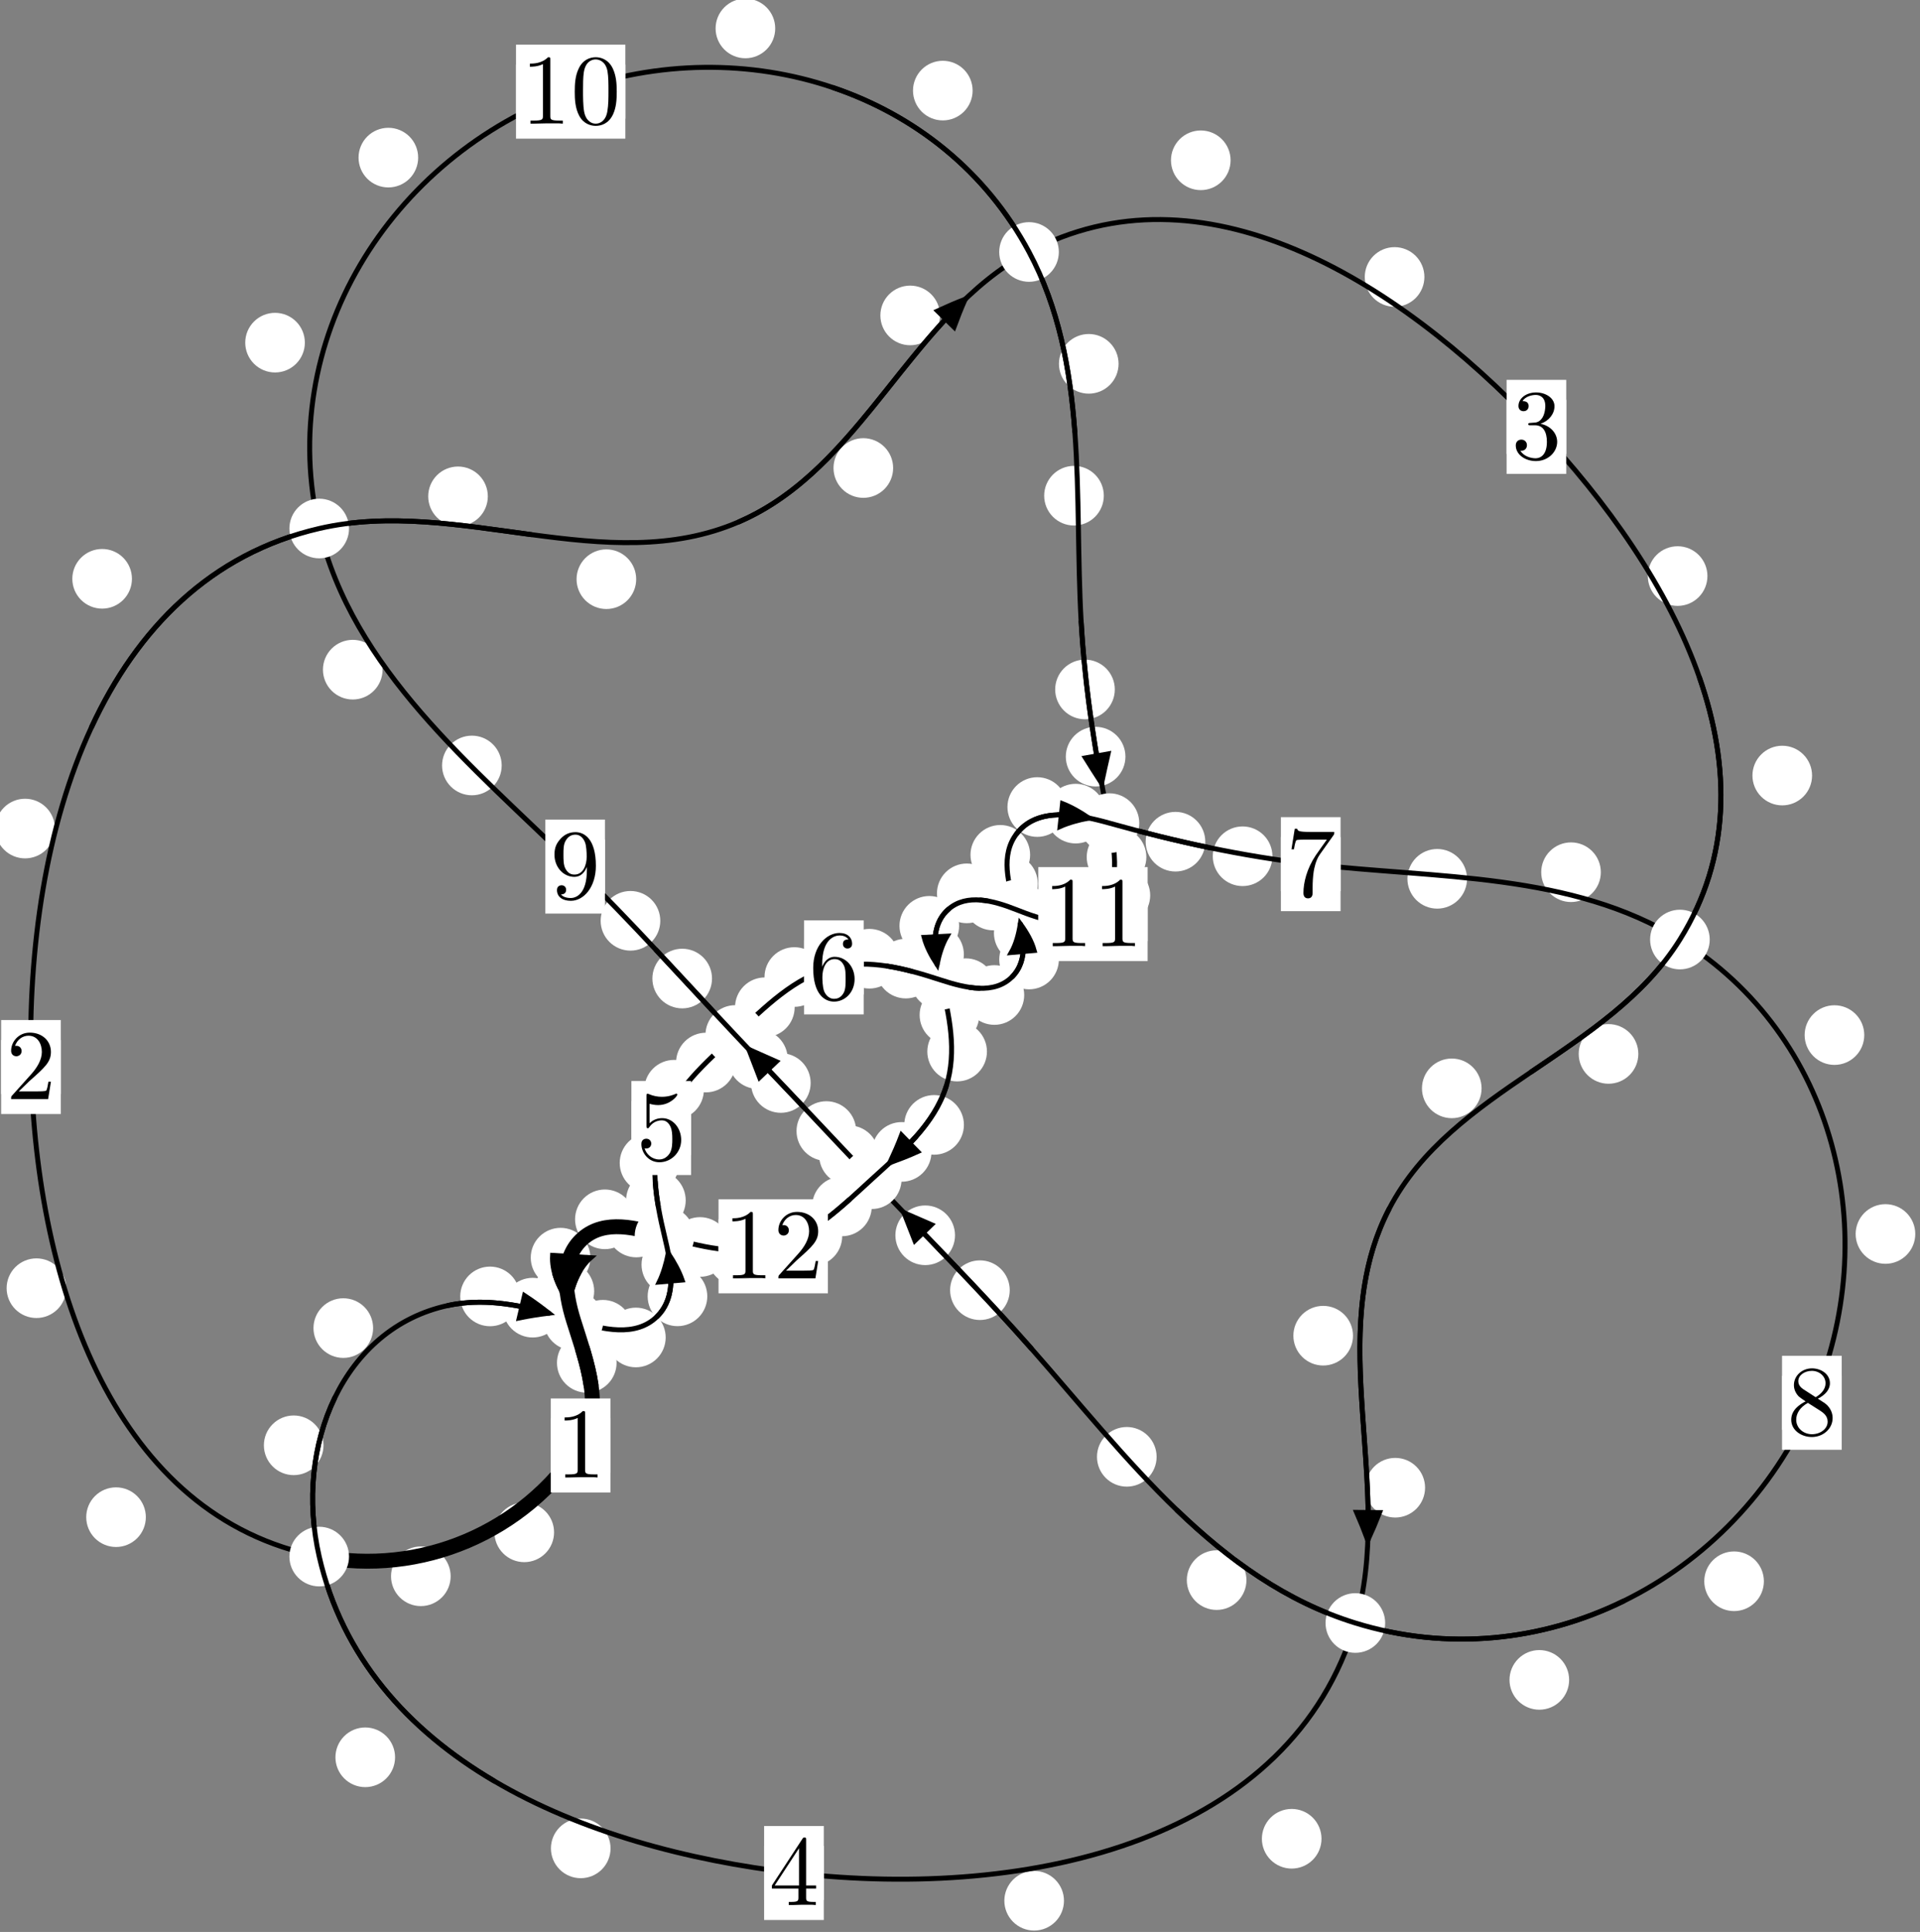 <?xml version="1.0"?>
<!-- Created by MetaPost 1.999 on 2021.07.05:2354 -->
<svg version="1.1" xmlns="http://www.w3.org/2000/svg" xmlns:xlink="http://www.w3.org/1999/xlink" width="192.471" height="193.622" viewBox="0 0 192.471 193.622">
<rect x="0" y="0" width="192.471" height="193.622" fill="#808080" stroke="none"/>
<!-- Original BoundingBox: -32.473434 -37.482712 159.997238 156.139008 -->
  <defs>
    <g transform="scale(0.01,0.01)" id="GLYPHcmr10_48">
      <path style="fill-rule: evenodd;" d="M460 -320C460 -400,455 -480,420 -554C374 -650,292 -666,250 -666C190 -666,117 -640,76 -547C44 -478,39 -400,39 -320C39 -245,43 -155,84 -79C127 2,200 22,249 22C303 22,379 1,423 -94C455 -163,460 -241,460 -320M249 -0C210 -0,151 -25,133 -121C122 -181,122 -273,122 -332C122 -396,122 -462,130 -516C149 -635,224 -644,249 -644C282 -644,348 -626,367 -527C377 -471,377 -395,377 -332C377 -257,377 -189,366 -125C351 -30,294 -0,249 -0"></path>
    </g>
    <g transform="scale(0.01,0.01)" id="GLYPHcmr10_49">
      <path style="fill-rule: evenodd;" d="M294 -640C294 -664,294 -666,271 -666C209 -602,121 -602,89 -602L89 -571C109 -571,168 -571,220 -597L220 -79C220 -43,217 -31,127 -31L95 -31L95 -0L257 -0L130 -3L217 -3L257 -3L297 -3L384 -3L419 -0L419 -31L387 -31C297 -31,294 -42,294 -79"></path>
    </g>
    <g transform="scale(0.01,0.01)" id="GLYPHcmr10_50">
      <path style="fill-rule: evenodd;" d="M127 -77L233 -180C389 -318,449 -372,449 -472C449 -586,359 -666,237 -666C124 -666,50 -574,50 -485C50 -429,100 -429,103 -429C120 -429,155 -441,155 -482C155 -508,137 -534,102 -534C94 -534,92 -534,89 -533C112 -598,166 -635,224 -635C315 -635,358 -554,358 -472C358 -392,308 -313,253 -251L61 -37C50 -26,50 -24,50 -0L421 -0L449 -174L424 -174C419 -144,412 -100,402 -85C395 -77,329 -77,307 -77"></path>
    </g>
    <g transform="scale(0.01,0.01)" id="GLYPHcmr10_51">
      <path style="fill-rule: evenodd;" d="M290 -352C372 -379,430 -449,430 -528C430 -610,342 -666,246 -666C145 -666,69 -606,69 -530C69 -497,91 -478,120 -478C151 -478,171 -500,171 -529C171 -579,124 -579,109 -579C140 -628,206 -641,242 -641C283 -641,338 -619,338 -529C338 -517,336 -459,310 -415C280 -367,246 -364,221 -363C213 -362,189 -360,182 -360C174 -359,167 -358,167 -348C167 -337,174 -337,191 -337L235 -337C317 -337,354 -269,354 -171C354 -35,285 -6,241 -6C198 -6,123 -23,88 -82C123 -77,154 -99,154 -137C154 -173,127 -193,98 -193C74 -193,42 -179,42 -135C42 -44,135 22,244 22C366 22,457 -69,457 -171C457 -253,394 -331,290 -352"></path>
    </g>
    <g transform="scale(0.01,0.01)" id="GLYPHcmr10_52">
      <path style="fill-rule: evenodd;" d="M294 -165L294 -78C294 -42,292 -31,218 -31L197 -31L197 -0L332 -0L238 -3L290 -3L332 -3L374 -3L427 -3L468 -0L468 -31L447 -31C373 -31,371 -42,371 -78L371 -165L471 -165L471 -196L371 -196L371 -651C371 -671,371 -677,355 -677C346 -677,343 -677,335 -665L28 -196L28 -165M300 -196L56 -196L300 -569"></path>
    </g>
    <g transform="scale(0.01,0.01)" id="GLYPHcmr10_53">
      <path style="fill-rule: evenodd;" d="M449 -201C449 -320,367 -420,259 -420C211 -420,168 -404,132 -369L132 -564C152 -558,185 -551,217 -551C340 -551,410 -642,410 -655C410 -661,407 -666,400 -666C399 -666,397 -666,392 -663C372 -654,323 -634,256 -634C216 -634,170 -641,123 -662C115 -665,113 -665,111 -665C101 -665,101 -657,101 -641L101 -345C101 -327,101 -319,115 -319C122 -319,124 -322,128 -328C139 -344,176 -398,257 -398C309 -398,334 -352,342 -334C358 -297,360 -258,360 -208C360 -173,360 -113,336 -71C312 -32,275 -6,229 -6C156 -6,99 -59,82 -118C85 -117,88 -116,99 -116C132 -116,149 -141,149 -165C149 -189,132 -214,99 -214C85 -214,50 -207,50 -161C50 -75,119 22,231 22C347 22,449 -74,449 -201"></path>
    </g>
    <g transform="scale(0.01,0.01)" id="GLYPHcmr10_54">
      <path style="fill-rule: evenodd;" d="M132 -328L132 -352C132 -605,256 -641,307 -641C331 -641,373 -635,395 -601C380 -601,340 -601,340 -556C340 -525,364 -510,386 -510C402 -510,432 -519,432 -558C432 -618,388 -666,305 -666C177 -666,42 -537,42 -316C42 -49,158 22,251 22C362 22,457 -72,457 -204C457 -331,368 -427,257 -427C189 -427,152 -376,132 -328M251 -6C188 -6,158 -66,152 -81C134 -128,134 -208,134 -226C134 -304,166 -404,256 -404C272 -404,318 -404,349 -342C367 -305,367 -254,367 -205C367 -157,367 -107,350 -71C320 -11,274 -6,251 -6"></path>
    </g>
    <g transform="scale(0.01,0.01)" id="GLYPHcmr10_55">
      <path style="fill-rule: evenodd;" d="M476 -609C485 -621,485 -623,485 -644L242 -644C120 -644,118 -657,114 -676L89 -676L56 -470L81 -470C84 -486,93 -549,106 -561C113 -567,191 -567,204 -567L411 -567C400 -551,321 -442,299 -409C209 -274,176 -135,176 -33C176 -23,176 22,222 22C268 22,268 -23,268 -33L268 -84C268 -139,271 -194,279 -248C283 -271,297 -357,341 -419"></path>
    </g>
    <g transform="scale(0.01,0.01)" id="GLYPHcmr10_56">
      <path style="fill-rule: evenodd;" d="M163 -457C117 -487,113 -521,113 -538C113 -599,178 -641,249 -641C322 -641,386 -589,386 -517C386 -460,347 -412,287 -377M309 -362C381 -399,430 -451,430 -517C430 -609,341 -666,250 -666C150 -666,69 -592,69 -499C69 -481,71 -436,113 -389C124 -377,161 -352,186 -335C128 -306,42 -250,42 -151C42 -45,144 22,249 22C362 22,457 -61,457 -168C457 -204,446 -249,408 -291C389 -312,373 -322,309 -362M209 -320L332 -242C360 -223,407 -193,407 -132C407 -58,332 -6,250 -6C164 -6,92 -68,92 -151C92 -209,124 -273,209 -320"></path>
    </g>
    <g transform="scale(0.01,0.01)" id="GLYPHcmr10_57">
      <path style="fill-rule: evenodd;" d="M367 -318L367 -286C367 -52,263 -6,205 -6C188 -6,134 -8,107 -42C151 -42,159 -71,159 -88C159 -119,135 -134,113 -134C97 -134,67 -125,67 -86C67 -19,121 22,206 22C335 22,457 -114,457 -329C457 -598,342 -666,253 -666C198 -666,149 -648,106 -603C65 -558,42 -516,42 -441C42 -316,130 -218,242 -218C303 -218,344 -260,367 -318M243 -241C227 -241,181 -241,150 -304C132 -341,132 -391,132 -440C132 -494,132 -541,153 -578C180 -628,218 -641,253 -641C299 -641,332 -607,349 -562C361 -530,365 -467,365 -421C365 -338,331 -241,243 -241"></path>
    </g>
  </defs>
  <path d="M55.543 153.57C55.543 152.777,55.228 152.017,54.667 151.457C54.107 150.896,53.347 150.581,52.554 150.581C51.761 150.581,51.001 150.896,50.441 151.457C49.88 152.017,49.565 152.777,49.565 153.57C49.565 154.363,49.88 155.123,50.441 155.683C51.001 156.244,51.761 156.559,52.554 156.559C53.347 156.559,54.107 156.244,54.667 155.683C55.228 155.123,55.543 154.363,55.543 153.57Z" style="fill: rgb(100%,100%,100%);stroke: none;"></path>
  <path d="M61.192 144.866C61.192 144.073,60.877 143.313,60.317 142.752C59.756 142.192,58.996 141.877,58.203 141.877C57.411 141.877,56.651 142.192,56.09 142.752C55.53 143.313,55.215 144.073,55.215 144.866C55.215 145.658,55.53 146.419,56.09 146.979C56.651 147.54,57.411 147.854,58.203 147.854C58.996 147.854,59.756 147.54,60.317 146.979C60.877 146.419,61.192 145.658,61.192 144.866Z" style="fill: rgb(100%,100%,100%);stroke: none;"></path>
  <path d="M14.621 152.051C14.621 151.259,14.306 150.498,13.746 149.938C13.185 149.378,12.425 149.063,11.632 149.063C10.84 149.063,10.079 149.378,9.519 149.938C8.958 150.498,8.644 151.259,8.644 152.051C8.644 152.844,8.958 153.604,9.519 154.165C10.079 154.725,10.84 155.04,11.632 155.04C12.425 155.04,13.185 154.725,13.746 154.165C14.306 153.604,14.621 152.844,14.621 152.051Z" style="fill: rgb(100%,100%,100%);stroke: none;"></path>
  <path d="M45.176 157.975C45.176 157.182,44.861 156.422,44.301 155.862C43.74 155.301,42.98 154.986,42.187 154.986C41.395 154.986,40.634 155.301,40.074 155.862C39.514 156.422,39.199 157.182,39.199 157.975C39.199 158.768,39.514 159.528,40.074 160.088C40.634 160.649,41.395 160.964,42.187 160.964C42.98 160.964,43.74 160.649,44.301 160.088C44.861 159.528,45.176 158.768,45.176 157.975Z" style="fill: rgb(100%,100%,100%);stroke: none;"></path>
  <path d="M5.504 83.039C5.504 82.246,5.189 81.486,4.629 80.925C4.068 80.365,3.308 80.05,2.515 80.05C1.723 80.05,0.962 80.365,0.402 80.925C-0.158 81.486,-0.473 82.246,-0.473 83.039C-0.473 83.831,-0.158 84.592,0.402 85.152C0.962 85.713,1.723 86.027,2.515 86.027C3.308 86.027,4.068 85.713,4.629 85.152C5.189 84.592,5.504 83.831,5.504 83.039Z" style="fill: rgb(100%,100%,100%);stroke: none;"></path>
  <path d="M6.641 129.103C6.641 128.311,6.326 127.55,5.766 126.99C5.205 126.429,4.445 126.115,3.652 126.115C2.86 126.115,2.1 126.429,1.539 126.99C0.979 127.55,0.664 128.311,0.664 129.103C0.664 129.896,0.979 130.656,1.539 131.217C2.1 131.777,2.86 132.092,3.652 132.092C4.445 132.092,5.205 131.777,5.766 131.217C6.326 130.656,6.641 129.896,6.641 129.103Z" style="fill: rgb(100%,100%,100%);stroke: none;"></path>
  <path d="M48.903 49.744C48.903 48.952,48.588 48.191,48.028 47.631C47.467 47.07,46.707 46.756,45.914 46.756C45.122 46.756,44.362 47.07,43.801 47.631C43.241 48.191,42.926 48.952,42.926 49.744C42.926 50.537,43.241 51.297,43.801 51.858C44.362 52.418,45.122 52.733,45.914 52.733C46.707 52.733,47.467 52.418,48.028 51.858C48.588 51.297,48.903 50.537,48.903 49.744Z" style="fill: rgb(100%,100%,100%);stroke: none;"></path>
  <path d="M13.227 58.008C13.227 57.215,12.913 56.455,12.352 55.895C11.792 55.334,11.031 55.019,10.239 55.019C9.446 55.019,8.686 55.334,8.125 55.895C7.565 56.455,7.25 57.215,7.25 58.008C7.25 58.801,7.565 59.561,8.125 60.121C8.686 60.682,9.446 60.997,10.239 60.997C11.031 60.997,11.792 60.682,12.352 60.121C12.913 59.561,13.227 58.801,13.227 58.008Z" style="fill: rgb(100%,100%,100%);stroke: none;"></path>
  <path d="M89.533 46.904C89.533 46.112,89.218 45.352,88.658 44.791C88.097 44.231,87.337 43.916,86.544 43.916C85.752 43.916,84.991 44.231,84.431 44.791C83.87 45.352,83.556 46.112,83.556 46.904C83.556 47.697,83.87 48.457,84.431 49.018C84.991 49.578,85.752 49.893,86.544 49.893C87.337 49.893,88.097 49.578,88.658 49.018C89.218 48.457,89.533 47.697,89.533 46.904Z" style="fill: rgb(100%,100%,100%);stroke: none;"></path>
  <path d="M63.775 58.047C63.775 57.255,63.46 56.494,62.899 55.934C62.339 55.374,61.579 55.059,60.786 55.059C59.993 55.059,59.233 55.374,58.673 55.934C58.112 56.494,57.797 57.255,57.797 58.047C57.797 58.84,58.112 59.6,58.673 60.161C59.233 60.721,59.993 61.036,60.786 61.036C61.579 61.036,62.339 60.721,62.899 60.161C63.46 59.6,63.775 58.84,63.775 58.047Z" style="fill: rgb(100%,100%,100%);stroke: none;"></path>
  <path d="M123.361 16.065C123.361 15.272,123.046 14.512,122.486 13.951C121.925 13.391,121.165 13.076,120.372 13.076C119.58 13.076,118.82 13.391,118.259 13.951C117.699 14.512,117.384 15.272,117.384 16.065C117.384 16.857,117.699 17.618,118.259 18.178C118.82 18.739,119.58 19.053,120.372 19.053C121.165 19.053,121.925 18.739,122.486 18.178C123.046 17.618,123.361 16.857,123.361 16.065Z" style="fill: rgb(100%,100%,100%);stroke: none;"></path>
  <path d="M94.231 31.612C94.231 30.82,93.916 30.06,93.355 29.499C92.795 28.939,92.035 28.624,91.242 28.624C90.449 28.624,89.689 28.939,89.129 29.499C88.568 30.06,88.253 30.82,88.253 31.612C88.253 32.405,88.568 33.165,89.129 33.726C89.689 34.286,90.449 34.601,91.242 34.601C92.035 34.601,92.795 34.286,93.355 33.726C93.916 33.165,94.231 32.405,94.231 31.612Z" style="fill: rgb(100%,100%,100%);stroke: none;"></path>
  <path d="M171.162 57.734C171.162 56.941,170.847 56.181,170.287 55.62C169.726 55.06,168.966 54.745,168.173 54.745C167.381 54.745,166.621 55.06,166.06 55.62C165.5 56.181,165.185 56.941,165.185 57.734C165.185 58.527,165.5 59.287,166.06 59.847C166.621 60.408,167.381 60.723,168.173 60.723C168.966 60.723,169.726 60.408,170.287 59.847C170.847 59.287,171.162 58.527,171.162 57.734Z" style="fill: rgb(100%,100%,100%);stroke: none;"></path>
  <path d="M142.789 27.757C142.789 26.964,142.474 26.204,141.914 25.643C141.353 25.083,140.593 24.768,139.8 24.768C139.008 24.768,138.248 25.083,137.687 25.643C137.127 26.204,136.812 26.964,136.812 27.757C136.812 28.549,137.127 29.309,137.687 29.87C138.248 30.43,139.008 30.745,139.8 30.745C140.593 30.745,141.353 30.43,141.914 29.87C142.474 29.309,142.789 28.549,142.789 27.757Z" style="fill: rgb(100%,100%,100%);stroke: none;"></path>
  <path d="M164.236 105.625C164.236 104.832,163.921 104.072,163.36 103.511C162.8 102.951,162.04 102.636,161.247 102.636C160.454 102.636,159.694 102.951,159.134 103.511C158.573 104.072,158.258 104.832,158.258 105.625C158.258 106.417,158.573 107.178,159.134 107.738C159.694 108.299,160.454 108.613,161.247 108.613C162.04 108.613,162.8 108.299,163.36 107.738C163.921 107.178,164.236 106.417,164.236 105.625Z" style="fill: rgb(100%,100%,100%);stroke: none;"></path>
  <path d="M181.652 77.726C181.652 76.934,181.337 76.174,180.776 75.613C180.216 75.053,179.456 74.738,178.663 74.738C177.87 74.738,177.11 75.053,176.55 75.613C175.989 76.174,175.674 76.934,175.674 77.726C175.674 78.519,175.989 79.279,176.55 79.84C177.11 80.4,177.87 80.715,178.663 80.715C179.456 80.715,180.216 80.4,180.776 79.84C181.337 79.279,181.652 78.519,181.652 77.726Z" style="fill: rgb(100%,100%,100%);stroke: none;"></path>
  <path d="M135.632 133.864C135.632 133.071,135.318 132.311,134.757 131.75C134.197 131.19,133.436 130.875,132.644 130.875C131.851 130.875,131.091 131.19,130.53 131.75C129.97 132.311,129.655 133.071,129.655 133.864C129.655 134.656,129.97 135.417,130.53 135.977C131.091 136.538,131.851 136.853,132.644 136.853C133.436 136.853,134.197 136.538,134.757 135.977C135.318 135.417,135.632 134.656,135.632 133.864Z" style="fill: rgb(100%,100%,100%);stroke: none;"></path>
  <path d="M148.522 109.076C148.522 108.283,148.207 107.523,147.647 106.962C147.086 106.402,146.326 106.087,145.533 106.087C144.741 106.087,143.98 106.402,143.42 106.962C142.859 107.523,142.545 108.283,142.545 109.076C142.545 109.868,142.859 110.628,143.42 111.189C143.98 111.749,144.741 112.064,145.533 112.064C146.326 112.064,147.086 111.749,147.647 111.189C148.207 110.628,148.522 109.868,148.522 109.076Z" style="fill: rgb(100%,100%,100%);stroke: none;"></path>
  <path d="M132.475 184.281C132.475 183.488,132.16 182.728,131.6 182.168C131.039 181.607,130.279 181.292,129.486 181.292C128.694 181.292,127.934 181.607,127.373 182.168C126.813 182.728,126.498 183.488,126.498 184.281C126.498 185.074,126.813 185.834,127.373 186.394C127.934 186.955,128.694 187.27,129.486 187.27C130.279 187.27,131.039 186.955,131.6 186.394C132.16 185.834,132.475 185.074,132.475 184.281Z" style="fill: rgb(100%,100%,100%);stroke: none;"></path>
  <path d="M142.857 149.099C142.857 148.307,142.542 147.547,141.982 146.986C141.421 146.426,140.661 146.111,139.868 146.111C139.076 146.111,138.316 146.426,137.755 146.986C137.195 147.547,136.88 148.307,136.88 149.099C136.88 149.892,137.195 150.652,137.755 151.213C138.316 151.773,139.076 152.088,139.868 152.088C140.661 152.088,141.421 151.773,141.982 151.213C142.542 150.652,142.857 149.892,142.857 149.099Z" style="fill: rgb(100%,100%,100%);stroke: none;"></path>
  <path d="M61.205 185.245C61.205 184.452,60.891 183.692,60.33 183.131C59.77 182.571,59.009 182.256,58.217 182.256C57.424 182.256,56.664 182.571,56.103 183.131C55.543 183.692,55.228 184.452,55.228 185.245C55.228 186.037,55.543 186.798,56.103 187.358C56.664 187.919,57.424 188.233,58.217 188.233C59.009 188.233,59.77 187.919,60.33 187.358C60.891 186.798,61.205 186.037,61.205 185.245Z" style="fill: rgb(100%,100%,100%);stroke: none;"></path>
  <path d="M106.658 190.494C106.658 189.701,106.343 188.941,105.783 188.381C105.222 187.82,104.462 187.505,103.669 187.505C102.877 187.505,102.117 187.82,101.556 188.381C100.996 188.941,100.681 189.701,100.681 190.494C100.681 191.287,100.996 192.047,101.556 192.607C102.117 193.168,102.877 193.483,103.669 193.483C104.462 193.483,105.222 193.168,105.783 192.607C106.343 192.047,106.658 191.287,106.658 190.494Z" style="fill: rgb(100%,100%,100%);stroke: none;"></path>
  <path d="M32.431 144.849C32.431 144.056,32.116 143.296,31.555 142.736C30.995 142.175,30.235 141.86,29.442 141.86C28.649 141.86,27.889 142.175,27.329 142.736C26.768 143.296,26.453 144.056,26.453 144.849C26.453 145.642,26.768 146.402,27.329 146.962C27.889 147.523,28.649 147.838,29.442 147.838C30.235 147.838,30.995 147.523,31.555 146.962C32.116 146.402,32.431 145.642,32.431 144.849Z" style="fill: rgb(100%,100%,100%);stroke: none;"></path>
  <path d="M39.604 176.117C39.604 175.325,39.289 174.564,38.728 174.004C38.168 173.443,37.408 173.128,36.615 173.128C35.822 173.128,35.062 173.443,34.502 174.004C33.941 174.564,33.626 175.325,33.626 176.117C33.626 176.91,33.941 177.67,34.502 178.231C35.062 178.791,35.822 179.106,36.615 179.106C37.408 179.106,38.168 178.791,38.728 178.231C39.289 177.67,39.604 176.91,39.604 176.117Z" style="fill: rgb(100%,100%,100%);stroke: none;"></path>
  <path d="M52.113 129.928C52.113 129.135,51.798 128.375,51.238 127.814C50.677 127.254,49.917 126.939,49.124 126.939C48.332 126.939,47.572 127.254,47.011 127.814C46.451 128.375,46.136 129.135,46.136 129.928C46.136 130.72,46.451 131.48,47.011 132.041C47.572 132.601,48.332 132.916,49.124 132.916C49.917 132.916,50.677 132.601,51.238 132.041C51.798 131.48,52.113 130.72,52.113 129.928Z" style="fill: rgb(100%,100%,100%);stroke: none;"></path>
  <path d="M37.403 133.101C37.403 132.309,37.088 131.548,36.528 130.988C35.967 130.428,35.207 130.113,34.414 130.113C33.622 130.113,32.862 130.428,32.301 130.988C31.741 131.548,31.426 132.309,31.426 133.101C31.426 133.894,31.741 134.654,32.301 135.215C32.862 135.775,33.622 136.09,34.414 136.09C35.207 136.09,35.967 135.775,36.528 135.215C37.088 134.654,37.403 133.894,37.403 133.101Z" style="fill: rgb(100%,100%,100%);stroke: none;"></path>
  <path d="M63.422 133.267C63.422 132.475,63.107 131.715,62.546 131.154C61.986 130.594,61.226 130.279,60.433 130.279C59.64 130.279,58.88 130.594,58.32 131.154C57.759 131.715,57.444 132.475,57.444 133.267C57.444 134.06,57.759 134.82,58.32 135.381C58.88 135.941,59.64 136.256,60.433 136.256C61.226 136.256,61.986 135.941,62.546 135.381C63.107 134.82,63.422 134.06,63.422 133.267Z" style="fill: rgb(100%,100%,100%);stroke: none;"></path>
  <path d="M56.386 131.055C56.386 130.263,56.071 129.502,55.511 128.942C54.95 128.381,54.19 128.066,53.397 128.066C52.605 128.066,51.845 128.381,51.284 128.942C50.724 129.502,50.409 130.263,50.409 131.055C50.409 131.848,50.724 132.608,51.284 133.169C51.845 133.729,52.605 134.044,53.397 134.044C54.19 134.044,54.95 133.729,55.511 133.169C56.071 132.608,56.386 131.848,56.386 131.055Z" style="fill: rgb(100%,100%,100%);stroke: none;"></path>
  <path d="M70.902 129.919C70.902 129.127,70.588 128.366,70.027 127.806C69.467 127.245,68.706 126.931,67.914 126.931C67.121 126.931,66.361 127.245,65.8 127.806C65.24 128.366,64.925 129.127,64.925 129.919C64.925 130.712,65.24 131.472,65.8 132.033C66.361 132.593,67.121 132.908,67.914 132.908C68.706 132.908,69.467 132.593,70.027 132.033C70.588 131.472,70.902 130.712,70.902 129.919Z" style="fill: rgb(100%,100%,100%);stroke: none;"></path>
  <path d="M66.732 134.042C66.732 133.249,66.417 132.489,65.857 131.929C65.296 131.368,64.536 131.053,63.744 131.053C62.951 131.053,62.191 131.368,61.63 131.929C61.07 132.489,60.755 133.249,60.755 134.042C60.755 134.835,61.07 135.595,61.63 136.155C62.191 136.716,62.951 137.031,63.744 137.031C64.536 137.031,65.296 136.716,65.857 136.155C66.417 135.595,66.732 134.835,66.732 134.042Z" style="fill: rgb(100%,100%,100%);stroke: none;"></path>
  <path d="M68.739 120.301C68.739 119.508,68.424 118.748,67.863 118.187C67.303 117.627,66.543 117.312,65.75 117.312C64.957 117.312,64.197 117.627,63.637 118.187C63.076 118.748,62.761 119.508,62.761 120.301C62.761 121.093,63.076 121.853,63.637 122.414C64.197 122.974,64.957 123.289,65.75 123.289C66.543 123.289,67.303 122.974,67.863 122.414C68.424 121.853,68.739 121.093,68.739 120.301Z" style="fill: rgb(100%,100%,100%);stroke: none;"></path>
  <path d="M70.288 126.74C70.288 125.948,69.973 125.188,69.413 124.627C68.852 124.067,68.092 123.752,67.299 123.752C66.507 123.752,65.747 124.067,65.186 124.627C64.626 125.188,64.311 125.948,64.311 126.74C64.311 127.533,64.626 128.293,65.186 128.854C65.747 129.414,66.507 129.729,67.299 129.729C68.092 129.729,68.852 129.414,69.413 128.854C69.973 128.293,70.288 127.533,70.288 126.74Z" style="fill: rgb(100%,100%,100%);stroke: none;"></path>
  <path d="M70.562 109.212C70.562 108.42,70.247 107.66,69.687 107.099C69.126 106.539,68.366 106.224,67.574 106.224C66.781 106.224,66.021 106.539,65.46 107.099C64.9 107.66,64.585 108.42,64.585 109.212C64.585 110.005,64.9 110.765,65.46 111.326C66.021 111.886,66.781 112.201,67.574 112.201C68.366 112.201,69.126 111.886,69.687 111.326C70.247 110.765,70.562 110.005,70.562 109.212Z" style="fill: rgb(100%,100%,100%);stroke: none;"></path>
  <path d="M68.1 116.552C68.1 115.759,67.785 114.999,67.225 114.439C66.664 113.878,65.904 113.563,65.111 113.563C64.319 113.563,63.559 113.878,62.998 114.439C62.438 114.999,62.123 115.759,62.123 116.552C62.123 117.345,62.438 118.105,62.998 118.665C63.559 119.226,64.319 119.541,65.111 119.541C65.904 119.541,66.664 119.226,67.225 118.665C67.785 118.105,68.1 117.345,68.1 116.552Z" style="fill: rgb(100%,100%,100%);stroke: none;"></path>
  <path d="M79.662 100.948C79.662 100.155,79.347 99.395,78.787 98.834C78.226 98.274,77.466 97.959,76.673 97.959C75.881 97.959,75.12 98.274,74.56 98.834C73.999 99.395,73.684 100.155,73.684 100.948C73.684 101.74,73.999 102.501,74.56 103.061C75.12 103.622,75.881 103.936,76.673 103.936C77.466 103.936,78.226 103.622,78.787 103.061C79.347 102.501,79.662 101.74,79.662 100.948Z" style="fill: rgb(100%,100%,100%);stroke: none;"></path>
  <path d="M73.749 106.489C73.749 105.696,73.434 104.936,72.874 104.376C72.313 103.815,71.553 103.5,70.761 103.5C69.968 103.5,69.208 103.815,68.647 104.376C68.087 104.936,67.772 105.696,67.772 106.489C67.772 107.282,68.087 108.042,68.647 108.602C69.208 109.163,69.968 109.478,70.761 109.478C71.553 109.478,72.313 109.163,72.874 108.602C73.434 108.042,73.749 107.282,73.749 106.489Z" style="fill: rgb(100%,100%,100%);stroke: none;"></path>
  <path d="M90.142 96.084C90.142 95.291,89.827 94.531,89.267 93.971C88.706 93.41,87.946 93.095,87.154 93.095C86.361 93.095,85.601 93.41,85.04 93.971C84.48 94.531,84.165 95.291,84.165 96.084C84.165 96.877,84.48 97.637,85.04 98.197C85.601 98.758,86.361 99.073,87.154 99.073C87.946 99.073,88.706 98.758,89.267 98.197C89.827 97.637,90.142 96.877,90.142 96.084Z" style="fill: rgb(100%,100%,100%);stroke: none;"></path>
  <path d="M82.617 97.918C82.617 97.126,82.302 96.365,81.742 95.805C81.181 95.245,80.421 94.93,79.628 94.93C78.836 94.93,78.075 95.245,77.515 95.805C76.954 96.365,76.639 97.126,76.639 97.918C76.639 98.711,76.954 99.471,77.515 100.032C78.075 100.592,78.836 100.907,79.628 100.907C80.421 100.907,81.181 100.592,81.742 100.032C82.302 99.471,82.617 98.711,82.617 97.918Z" style="fill: rgb(100%,100%,100%);stroke: none;"></path>
  <path d="M99.805 99.036C99.805 98.243,99.49 97.483,98.929 96.923C98.369 96.362,97.609 96.047,96.816 96.047C96.023 96.047,95.263 96.362,94.703 96.923C94.142 97.483,93.827 98.243,93.827 99.036C93.827 99.829,94.142 100.589,94.703 101.149C95.263 101.71,96.023 102.025,96.816 102.025C97.609 102.025,98.369 101.71,98.929 101.149C99.49 100.589,99.805 99.829,99.805 99.036Z" style="fill: rgb(100%,100%,100%);stroke: none;"></path>
  <path d="M93.792 97.073C93.792 96.28,93.477 95.52,92.916 94.96C92.356 94.399,91.596 94.084,90.803 94.084C90.01 94.084,89.25 94.399,88.69 94.96C88.129 95.52,87.814 96.28,87.814 97.073C87.814 97.866,88.129 98.626,88.69 99.186C89.25 99.747,90.01 100.062,90.803 100.062C91.596 100.062,92.356 99.747,92.916 99.186C93.477 98.626,93.792 97.866,93.792 97.073Z" style="fill: rgb(100%,100%,100%);stroke: none;"></path>
  <path d="M106.147 96.163C106.147 95.37,105.832 94.61,105.272 94.049C104.711 93.489,103.951 93.174,103.158 93.174C102.366 93.174,101.605 93.489,101.045 94.049C100.484 94.61,100.17 95.37,100.17 96.163C100.17 96.955,100.484 97.715,101.045 98.276C101.605 98.836,102.366 99.151,103.158 99.151C103.951 99.151,104.711 98.836,105.272 98.276C105.832 97.715,106.147 96.955,106.147 96.163Z" style="fill: rgb(100%,100%,100%);stroke: none;"></path>
  <path d="M102.671 99.72C102.671 98.927,102.356 98.167,101.796 97.607C101.235 97.046,100.475 96.731,99.682 96.731C98.89 96.731,98.13 97.046,97.569 97.607C97.009 98.167,96.694 98.927,96.694 99.72C96.694 100.513,97.009 101.273,97.569 101.833C98.13 102.394,98.89 102.709,99.682 102.709C100.475 102.709,101.235 102.394,101.796 101.833C102.356 101.273,102.671 100.513,102.671 99.72Z" style="fill: rgb(100%,100%,100%);stroke: none;"></path>
  <path d="M104.033 88.56C104.033 87.767,103.718 87.007,103.158 86.447C102.597 85.886,101.837 85.571,101.045 85.571C100.252 85.571,99.492 85.886,98.931 86.447C98.371 87.007,98.056 87.767,98.056 88.56C98.056 89.353,98.371 90.113,98.931 90.673C99.492 91.234,100.252 91.549,101.045 91.549C101.837 91.549,102.597 91.234,103.158 90.673C103.718 90.113,104.033 89.353,104.033 88.56Z" style="fill: rgb(100%,100%,100%);stroke: none;"></path>
  <path d="M105.614 93.512C105.614 92.719,105.299 91.959,104.739 91.399C104.178 90.838,103.418 90.523,102.625 90.523C101.833 90.523,101.072 90.838,100.512 91.399C99.952 91.959,99.637 92.719,99.637 93.512C99.637 94.305,99.952 95.065,100.512 95.625C101.072 96.186,101.833 96.501,102.625 96.501C103.418 96.501,104.178 96.186,104.739 95.625C105.299 95.065,105.614 94.305,105.614 93.512Z" style="fill: rgb(100%,100%,100%);stroke: none;"></path>
  <path d="M106.969 80.882C106.969 80.089,106.654 79.329,106.094 78.769C105.533 78.208,104.773 77.893,103.981 77.893C103.188 77.893,102.428 78.208,101.867 78.769C101.307 79.329,100.992 80.089,100.992 80.882C100.992 81.675,101.307 82.435,101.867 82.995C102.428 83.556,103.188 83.871,103.981 83.871C104.773 83.871,105.533 83.556,106.094 82.995C106.654 82.435,106.969 81.675,106.969 80.882Z" style="fill: rgb(100%,100%,100%);stroke: none;"></path>
  <path d="M103.265 85.673C103.265 84.88,102.95 84.12,102.389 83.559C101.829 82.999,101.069 82.684,100.276 82.684C99.483 82.684,98.723 82.999,98.163 83.559C97.602 84.12,97.287 84.88,97.287 85.673C97.287 86.465,97.602 87.226,98.163 87.786C98.723 88.347,99.483 88.662,100.276 88.662C101.069 88.662,101.829 88.347,102.389 87.786C102.95 87.226,103.265 86.465,103.265 85.673Z" style="fill: rgb(100%,100%,100%);stroke: none;"></path>
  <path d="M120.824 84.355C120.824 83.563,120.509 82.802,119.949 82.242C119.389 81.681,118.628 81.367,117.836 81.367C117.043 81.367,116.283 81.681,115.722 82.242C115.162 82.802,114.847 83.563,114.847 84.355C114.847 85.148,115.162 85.908,115.722 86.469C116.283 87.029,117.043 87.344,117.836 87.344C118.628 87.344,119.389 87.029,119.949 86.469C120.509 85.908,120.824 85.148,120.824 84.355Z" style="fill: rgb(100%,100%,100%);stroke: none;"></path>
  <path d="M110.819 81.543C110.819 80.75,110.504 79.99,109.944 79.429C109.383 78.869,108.623 78.554,107.831 78.554C107.038 78.554,106.278 78.869,105.717 79.429C105.157 79.99,104.842 80.75,104.842 81.543C104.842 82.335,105.157 83.095,105.717 83.656C106.278 84.216,107.038 84.531,107.831 84.531C108.623 84.531,109.383 84.216,109.944 83.656C110.504 83.095,110.819 82.335,110.819 81.543Z" style="fill: rgb(100%,100%,100%);stroke: none;"></path>
  <path d="M147.064 88.075C147.064 87.282,146.749 86.522,146.189 85.961C145.628 85.401,144.868 85.086,144.076 85.086C143.283 85.086,142.523 85.401,141.962 85.961C141.402 86.522,141.087 87.282,141.087 88.075C141.087 88.867,141.402 89.628,141.962 90.188C142.523 90.749,143.283 91.064,144.076 91.064C144.868 91.064,145.628 90.749,146.189 90.188C146.749 89.628,147.064 88.867,147.064 88.075Z" style="fill: rgb(100%,100%,100%);stroke: none;"></path>
  <path d="M127.554 85.814C127.554 85.022,127.239 84.261,126.678 83.701C126.118 83.14,125.358 82.826,124.565 82.826C123.772 82.826,123.012 83.14,122.452 83.701C121.891 84.261,121.576 85.022,121.576 85.814C121.576 86.607,121.891 87.367,122.452 87.928C123.012 88.488,123.772 88.803,124.565 88.803C125.358 88.803,126.118 88.488,126.678 87.928C127.239 87.367,127.554 86.607,127.554 85.814Z" style="fill: rgb(100%,100%,100%);stroke: none;"></path>
  <path d="M186.884 103.736C186.884 102.944,186.569 102.183,186.008 101.623C185.448 101.062,184.688 100.748,183.895 100.748C183.102 100.748,182.342 101.062,181.782 101.623C181.221 102.183,180.906 102.944,180.906 103.736C180.906 104.529,181.221 105.289,181.782 105.85C182.342 106.41,183.102 106.725,183.895 106.725C184.688 106.725,185.448 106.41,186.008 105.85C186.569 105.289,186.884 104.529,186.884 103.736Z" style="fill: rgb(100%,100%,100%);stroke: none;"></path>
  <path d="M160.477 87.414C160.477 86.621,160.162 85.861,159.601 85.301C159.041 84.74,158.281 84.425,157.488 84.425C156.695 84.425,155.935 84.74,155.375 85.301C154.814 85.861,154.499 86.621,154.499 87.414C154.499 88.207,154.814 88.967,155.375 89.527C155.935 90.088,156.695 90.403,157.488 90.403C158.281 90.403,159.041 90.088,159.601 89.527C160.162 88.967,160.477 88.207,160.477 87.414Z" style="fill: rgb(100%,100%,100%);stroke: none;"></path>
  <path d="M176.822 158.475C176.822 157.682,176.507 156.922,175.947 156.361C175.386 155.801,174.626 155.486,173.834 155.486C173.041 155.486,172.281 155.801,171.72 156.361C171.16 156.922,170.845 157.682,170.845 158.475C170.845 159.267,171.16 160.028,171.72 160.588C172.281 161.149,173.041 161.464,173.834 161.464C174.626 161.464,175.386 161.149,175.947 160.588C176.507 160.028,176.822 159.267,176.822 158.475Z" style="fill: rgb(100%,100%,100%);stroke: none;"></path>
  <path d="M191.997 123.671C191.997 122.878,191.682 122.118,191.122 121.557C190.561 120.997,189.801 120.682,189.008 120.682C188.216 120.682,187.456 120.997,186.895 121.557C186.335 122.118,186.02 122.878,186.02 123.671C186.02 124.463,186.335 125.223,186.895 125.784C187.456 126.344,188.216 126.659,189.008 126.659C189.801 126.659,190.561 126.344,191.122 125.784C191.682 125.223,191.997 124.463,191.997 123.671Z" style="fill: rgb(100%,100%,100%);stroke: none;"></path>
  <path d="M124.95 158.36C124.95 157.567,124.635 156.807,124.075 156.246C123.514 155.686,122.754 155.371,121.961 155.371C121.169 155.371,120.409 155.686,119.848 156.246C119.288 156.807,118.973 157.567,118.973 158.36C118.973 159.152,119.288 159.913,119.848 160.473C120.409 161.034,121.169 161.348,121.961 161.348C122.754 161.348,123.514 161.034,124.075 160.473C124.635 159.913,124.95 159.152,124.95 158.36Z" style="fill: rgb(100%,100%,100%);stroke: none;"></path>
  <path d="M157.299 168.359C157.299 167.567,156.984 166.807,156.424 166.246C155.863 165.686,155.103 165.371,154.31 165.371C153.518 165.371,152.757 165.686,152.197 166.246C151.636 166.807,151.321 167.567,151.321 168.359C151.321 169.152,151.636 169.912,152.197 170.473C152.757 171.033,153.518 171.348,154.31 171.348C155.103 171.348,155.863 171.033,156.424 170.473C156.984 169.912,157.299 169.152,157.299 168.359Z" style="fill: rgb(100%,100%,100%);stroke: none;"></path>
  <path d="M101.222 129.303C101.222 128.51,100.907 127.75,100.346 127.189C99.786 126.629,99.026 126.314,98.233 126.314C97.44 126.314,96.68 126.629,96.12 127.189C95.559 127.75,95.244 128.51,95.244 129.303C95.244 130.095,95.559 130.855,96.12 131.416C96.68 131.976,97.44 132.291,98.233 132.291C99.026 132.291,99.786 131.976,100.346 131.416C100.907 130.855,101.222 130.095,101.222 129.303Z" style="fill: rgb(100%,100%,100%);stroke: none;"></path>
  <path d="M115.945 146.004C115.945 145.211,115.63 144.451,115.069 143.89C114.509 143.33,113.749 143.015,112.956 143.015C112.163 143.015,111.403 143.33,110.843 143.89C110.282 144.451,109.967 145.211,109.967 146.004C109.967 146.796,110.282 147.556,110.843 148.117C111.403 148.677,112.163 148.992,112.956 148.992C113.749 148.992,114.509 148.677,115.069 148.117C115.63 147.556,115.945 146.796,115.945 146.004Z" style="fill: rgb(100%,100%,100%);stroke: none;"></path>
  <path d="M88.091 115.778C88.091 114.986,87.776 114.225,87.216 113.665C86.655 113.105,85.895 112.79,85.102 112.79C84.31 112.79,83.549 113.105,82.989 113.665C82.429 114.225,82.114 114.986,82.114 115.778C82.114 116.571,82.429 117.331,82.989 117.892C83.549 118.452,84.31 118.767,85.102 118.767C85.895 118.767,86.655 118.452,87.216 117.892C87.776 117.331,88.091 116.571,88.091 115.778Z" style="fill: rgb(100%,100%,100%);stroke: none;"></path>
  <path d="M95.736 123.801C95.736 123.008,95.421 122.248,94.861 121.687C94.301 121.127,93.54 120.812,92.748 120.812C91.955 120.812,91.195 121.127,90.634 121.687C90.074 122.248,89.759 123.008,89.759 123.801C89.759 124.593,90.074 125.353,90.634 125.914C91.195 126.474,91.955 126.789,92.748 126.789C93.54 126.789,94.301 126.474,94.861 125.914C95.421 125.353,95.736 124.593,95.736 123.801Z" style="fill: rgb(100%,100%,100%);stroke: none;"></path>
  <path d="M81.264 108.539C81.264 107.746,80.949 106.986,80.389 106.425C79.828 105.865,79.068 105.55,78.275 105.55C77.483 105.55,76.722 105.865,76.162 106.425C75.601 106.986,75.286 107.746,75.286 108.539C75.286 109.331,75.601 110.091,76.162 110.652C76.722 111.212,77.483 111.527,78.275 111.527C79.068 111.527,79.828 111.212,80.389 110.652C80.949 110.091,81.264 109.331,81.264 108.539Z" style="fill: rgb(100%,100%,100%);stroke: none;"></path>
  <path d="M85.826 113.355C85.826 112.563,85.511 111.802,84.95 111.242C84.39 110.681,83.63 110.366,82.837 110.366C82.044 110.366,81.284 110.681,80.724 111.242C80.163 111.802,79.848 112.563,79.848 113.355C79.848 114.148,80.163 114.908,80.724 115.469C81.284 116.029,82.044 116.344,82.837 116.344C83.63 116.344,84.39 116.029,84.95 115.469C85.511 114.908,85.826 114.148,85.826 113.355Z" style="fill: rgb(100%,100%,100%);stroke: none;"></path>
  <path d="M71.376 98.07C71.376 97.278,71.061 96.518,70.501 95.957C69.94 95.397,69.18 95.082,68.388 95.082C67.595 95.082,66.835 95.397,66.274 95.957C65.714 96.518,65.399 97.278,65.399 98.07C65.399 98.863,65.714 99.623,66.274 100.184C66.835 100.744,67.595 101.059,68.388 101.059C69.18 101.059,69.94 100.744,70.501 100.184C71.061 99.623,71.376 98.863,71.376 98.07Z" style="fill: rgb(100%,100%,100%);stroke: none;"></path>
  <path d="M78.967 106.145C78.967 105.352,78.652 104.592,78.092 104.032C77.531 103.471,76.771 103.156,75.979 103.156C75.186 103.156,74.426 103.471,73.865 104.032C73.305 104.592,72.99 105.352,72.99 106.145C72.99 106.938,73.305 107.698,73.865 108.258C74.426 108.819,75.186 109.134,75.979 109.134C76.771 109.134,77.531 108.819,78.092 108.258C78.652 107.698,78.967 106.938,78.967 106.145Z" style="fill: rgb(100%,100%,100%);stroke: none;"></path>
  <path d="M50.293 76.716C50.293 75.923,49.978 75.163,49.417 74.602C48.857 74.042,48.097 73.727,47.304 73.727C46.511 73.727,45.751 74.042,45.191 74.602C44.63 75.163,44.315 75.923,44.315 76.716C44.315 77.508,44.63 78.268,45.191 78.829C45.751 79.389,46.511 79.704,47.304 79.704C48.097 79.704,48.857 79.389,49.417 78.829C49.978 78.268,50.293 77.508,50.293 76.716Z" style="fill: rgb(100%,100%,100%);stroke: none;"></path>
  <path d="M66.191 92.284C66.191 91.491,65.876 90.731,65.315 90.17C64.755 89.61,63.995 89.295,63.202 89.295C62.409 89.295,61.649 89.61,61.089 90.17C60.528 90.731,60.213 91.491,60.213 92.284C60.213 93.076,60.528 93.836,61.089 94.397C61.649 94.957,62.409 95.272,63.202 95.272C63.995 95.272,64.755 94.957,65.315 94.397C65.876 93.836,66.191 93.076,66.191 92.284Z" style="fill: rgb(100%,100%,100%);stroke: none;"></path>
  <path d="M30.561 34.341C30.561 33.548,30.246 32.788,29.686 32.227C29.125 31.667,28.365 31.352,27.573 31.352C26.78 31.352,26.02 31.667,25.459 32.227C24.899 32.788,24.584 33.548,24.584 34.341C24.584 35.133,24.899 35.893,25.459 36.454C26.02 37.014,26.78 37.329,27.573 37.329C28.365 37.329,29.125 37.014,29.686 36.454C30.246 35.893,30.561 35.133,30.561 34.341Z" style="fill: rgb(100%,100%,100%);stroke: none;"></path>
  <path d="M38.351 67.115C38.351 66.322,38.037 65.562,37.476 65.002C36.916 64.441,36.155 64.126,35.363 64.126C34.57 64.126,33.81 64.441,33.249 65.002C32.689 65.562,32.374 66.322,32.374 67.115C32.374 67.908,32.689 68.668,33.249 69.228C33.81 69.789,34.57 70.104,35.363 70.104C36.155 70.104,36.916 69.789,37.476 69.228C38.037 68.668,38.351 67.908,38.351 67.115Z" style="fill: rgb(100%,100%,100%);stroke: none;"></path>
  <path d="M77.712 2.85C77.712 2.057,77.398 1.297,76.837 0.736C76.277 0.176,75.516 -0.139,74.724 -0.139C73.931 -0.139,73.171 0.176,72.61 0.736C72.05 1.297,71.735 2.057,71.735 2.85C71.735 3.642,72.05 4.403,72.61 4.963C73.171 5.524,73.931 5.838,74.724 5.838C75.516 5.838,76.277 5.524,76.837 4.963C77.398 4.403,77.712 3.642,77.712 2.85Z" style="fill: rgb(100%,100%,100%);stroke: none;"></path>
  <path d="M41.919 15.797C41.919 15.004,41.604 14.244,41.044 13.683C40.483 13.123,39.723 12.808,38.93 12.808C38.138 12.808,37.377 13.123,36.817 13.683C36.257 14.244,35.942 15.004,35.942 15.797C35.942 16.589,36.257 17.35,36.817 17.91C37.377 18.47,38.138 18.785,38.93 18.785C39.723 18.785,40.483 18.47,41.044 17.91C41.604 17.35,41.919 16.589,41.919 15.797Z" style="fill: rgb(100%,100%,100%);stroke: none;"></path>
  <path d="M112.132 36.463C112.132 35.67,111.817 34.91,111.257 34.349C110.696 33.789,109.936 33.474,109.144 33.474C108.351 33.474,107.591 33.789,107.03 34.349C106.47 34.91,106.155 35.67,106.155 36.463C106.155 37.255,106.47 38.015,107.03 38.576C107.591 39.136,108.351 39.451,109.144 39.451C109.936 39.451,110.696 39.136,111.257 38.576C111.817 38.015,112.132 37.255,112.132 36.463Z" style="fill: rgb(100%,100%,100%);stroke: none;"></path>
  <path d="M97.501 9.08C97.501 8.287,97.187 7.527,96.626 6.966C96.066 6.406,95.305 6.091,94.513 6.091C93.72 6.091,92.96 6.406,92.399 6.966C91.839 7.527,91.524 8.287,91.524 9.08C91.524 9.872,91.839 10.632,92.399 11.193C92.96 11.753,93.72 12.068,94.513 12.068C95.305 12.068,96.066 11.753,96.626 11.193C97.187 10.632,97.501 9.872,97.501 9.08Z" style="fill: rgb(100%,100%,100%);stroke: none;"></path>
  <path d="M111.754 69.098C111.754 68.305,111.439 67.545,110.879 66.984C110.318 66.424,109.558 66.109,108.766 66.109C107.973 66.109,107.213 66.424,106.652 66.984C106.092 67.545,105.777 68.305,105.777 69.098C105.777 69.89,106.092 70.651,106.652 71.211C107.213 71.772,107.973 72.086,108.766 72.086C109.558 72.086,110.318 71.772,110.879 71.211C111.439 70.651,111.754 69.89,111.754 69.098Z" style="fill: rgb(100%,100%,100%);stroke: none;"></path>
  <path d="M110.652 49.679C110.652 48.887,110.337 48.126,109.776 47.566C109.216 47.006,108.455 46.691,107.663 46.691C106.87 46.691,106.11 47.006,105.549 47.566C104.989 48.126,104.674 48.887,104.674 49.679C104.674 50.472,104.989 51.232,105.549 51.793C106.11 52.353,106.87 52.668,107.663 52.668C108.455 52.668,109.216 52.353,109.776 51.793C110.337 51.232,110.652 50.472,110.652 49.679Z" style="fill: rgb(100%,100%,100%);stroke: none;"></path>
  <path d="M114.916 85.898C114.916 85.106,114.601 84.346,114.04 83.785C113.48 83.225,112.72 82.91,111.927 82.91C111.134 82.91,110.374 83.225,109.814 83.785C109.253 84.346,108.938 85.106,108.938 85.898C108.938 86.691,109.253 87.451,109.814 88.012C110.374 88.572,111.134 88.887,111.927 88.887C112.72 88.887,113.48 88.572,114.04 88.012C114.601 87.451,114.916 86.691,114.916 85.898Z" style="fill: rgb(100%,100%,100%);stroke: none;"></path>
  <path d="M112.82 75.831C112.82 75.039,112.505 74.279,111.944 73.718C111.384 73.158,110.624 72.843,109.831 72.843C109.038 72.843,108.278 73.158,107.718 73.718C107.157 74.279,106.842 75.039,106.842 75.831C106.842 76.624,107.157 77.384,107.718 77.945C108.278 78.505,109.038 78.82,109.831 78.82C110.624 78.82,111.384 78.505,111.944 77.945C112.505 77.384,112.82 76.624,112.82 75.831Z" style="fill: rgb(100%,100%,100%);stroke: none;"></path>
  <path d="M110.304 93.146C110.304 92.353,109.989 91.593,109.428 91.033C108.868 90.472,108.108 90.157,107.315 90.157C106.522 90.157,105.762 90.472,105.202 91.033C104.641 91.593,104.326 92.353,104.326 93.146C104.326 93.939,104.641 94.699,105.202 95.259C105.762 95.82,106.522 96.135,107.315 96.135C108.108 96.135,108.868 95.82,109.428 95.259C109.989 94.699,110.304 93.939,110.304 93.146Z" style="fill: rgb(100%,100%,100%);stroke: none;"></path>
  <path d="M115.301 89.734C115.301 88.941,114.986 88.181,114.425 87.62C113.865 87.06,113.105 86.745,112.312 86.745C111.519 86.745,110.759 87.06,110.199 87.62C109.638 88.181,109.323 88.941,109.323 89.734C109.323 90.526,109.638 91.287,110.199 91.847C110.759 92.408,111.519 92.722,112.312 92.722C113.105 92.722,113.865 92.408,114.425 91.847C114.986 91.287,115.301 90.526,115.301 89.734Z" style="fill: rgb(100%,100%,100%);stroke: none;"></path>
  <path d="M102.545 90.248C102.545 89.455,102.231 88.695,101.67 88.134C101.11 87.574,100.349 87.259,99.557 87.259C98.764 87.259,98.004 87.574,97.443 88.134C96.883 88.695,96.568 89.455,96.568 90.248C96.568 91.04,96.883 91.801,97.443 92.361C98.004 92.922,98.764 93.237,99.557 93.237C100.349 93.237,101.11 92.922,101.67 92.361C102.231 91.801,102.545 91.04,102.545 90.248Z" style="fill: rgb(100%,100%,100%);stroke: none;"></path>
  <path d="M107.437 92.181C107.437 91.388,107.122 90.628,106.562 90.068C106.001 89.507,105.241 89.192,104.448 89.192C103.656 89.192,102.895 89.507,102.335 90.068C101.775 90.628,101.46 91.388,101.46 92.181C101.46 92.974,101.775 93.734,102.335 94.294C102.895 94.855,103.656 95.17,104.448 95.17C105.241 95.17,106.001 94.855,106.562 94.294C107.122 93.734,107.437 92.974,107.437 92.181Z" style="fill: rgb(100%,100%,100%);stroke: none;"></path>
  <path d="M96.147 92.789C96.147 91.996,95.832 91.236,95.271 90.676C94.711 90.115,93.951 89.8,93.158 89.8C92.365 89.8,91.605 90.115,91.045 90.676C90.484 91.236,90.169 91.996,90.169 92.789C90.169 93.582,90.484 94.342,91.045 94.902C91.605 95.463,92.365 95.778,93.158 95.778C93.951 95.778,94.711 95.463,95.271 94.902C95.832 94.342,96.147 93.582,96.147 92.789Z" style="fill: rgb(100%,100%,100%);stroke: none;"></path>
  <path d="M99.903 89.532C99.903 88.739,99.588 87.979,99.028 87.419C98.467 86.858,97.707 86.543,96.914 86.543C96.122 86.543,95.362 86.858,94.801 87.419C94.241 87.979,93.926 88.739,93.926 89.532C93.926 90.325,94.241 91.085,94.801 91.645C95.362 92.206,96.122 92.521,96.914 92.521C97.707 92.521,98.467 92.206,99.028 91.645C99.588 91.085,99.903 90.325,99.903 89.532Z" style="fill: rgb(100%,100%,100%);stroke: none;"></path>
  <path d="M98.166 101.722C98.166 100.93,97.851 100.17,97.29 99.609C96.73 99.049,95.97 98.734,95.177 98.734C94.384 98.734,93.624 99.049,93.064 99.609C92.503 100.17,92.188 100.93,92.188 101.722C92.188 102.515,92.503 103.275,93.064 103.836C93.624 104.396,94.384 104.711,95.177 104.711C95.97 104.711,96.73 104.396,97.29 103.836C97.851 103.275,98.166 102.515,98.166 101.722Z" style="fill: rgb(100%,100%,100%);stroke: none;"></path>
  <path d="M96.623 95.658C96.623 94.865,96.308 94.105,95.748 93.545C95.188 92.984,94.427 92.669,93.635 92.669C92.842 92.669,92.082 92.984,91.521 93.545C90.961 94.105,90.646 94.865,90.646 95.658C90.646 96.451,90.961 97.211,91.521 97.771C92.082 98.332,92.842 98.647,93.635 98.647C94.427 98.647,95.188 98.332,95.748 97.771C96.308 97.211,96.623 96.451,96.623 95.658Z" style="fill: rgb(100%,100%,100%);stroke: none;"></path>
  <path d="M96.628 112.736C96.628 111.944,96.313 111.184,95.752 110.623C95.192 110.063,94.432 109.748,93.639 109.748C92.846 109.748,92.086 110.063,91.526 110.623C90.965 111.184,90.65 111.944,90.65 112.736C90.65 113.529,90.965 114.289,91.526 114.85C92.086 115.41,92.846 115.725,93.639 115.725C94.432 115.725,95.192 115.41,95.752 114.85C96.313 114.289,96.628 113.529,96.628 112.736Z" style="fill: rgb(100%,100%,100%);stroke: none;"></path>
  <path d="M98.937 105.389C98.937 104.597,98.622 103.836,98.062 103.276C97.501 102.715,96.741 102.401,95.948 102.401C95.156 102.401,94.396 102.715,93.835 103.276C93.275 103.836,92.96 104.597,92.96 105.389C92.96 106.182,93.275 106.942,93.835 107.503C94.396 108.063,95.156 108.378,95.948 108.378C96.741 108.378,97.501 108.063,98.062 107.503C98.622 106.942,98.937 106.182,98.937 105.389Z" style="fill: rgb(100%,100%,100%);stroke: none;"></path>
  <path d="M87.39 120.906C87.39 120.114,87.075 119.354,86.514 118.793C85.954 118.233,85.194 117.918,84.401 117.918C83.608 117.918,82.848 118.233,82.288 118.793C81.727 119.354,81.412 120.114,81.412 120.906C81.412 121.699,81.727 122.459,82.288 123.02C82.848 123.58,83.608 123.895,84.401 123.895C85.194 123.895,85.954 123.58,86.514 123.02C87.075 122.459,87.39 121.699,87.39 120.906Z" style="fill: rgb(100%,100%,100%);stroke: none;"></path>
  <path d="M93.378 115.445C93.378 114.652,93.063 113.892,92.502 113.332C91.942 112.771,91.182 112.456,90.389 112.456C89.596 112.456,88.836 112.771,88.276 113.332C87.715 113.892,87.4 114.652,87.4 115.445C87.4 116.238,87.715 116.998,88.276 117.558C88.836 118.119,89.596 118.434,90.389 118.434C91.182 118.434,91.942 118.119,92.502 117.558C93.063 116.998,93.378 116.238,93.378 115.445Z" style="fill: rgb(100%,100%,100%);stroke: none;"></path>
  <path d="M76.895 125.852C76.895 125.059,76.58 124.299,76.019 123.738C75.459 123.178,74.699 122.863,73.906 122.863C73.113 122.863,72.353 123.178,71.793 123.738C71.232 124.299,70.917 125.059,70.917 125.852C70.917 126.644,71.232 127.404,71.793 127.965C72.353 128.525,73.113 128.84,73.906 128.84C74.699 128.84,75.459 128.525,76.019 127.965C76.58 127.404,76.895 126.644,76.895 125.852Z" style="fill: rgb(100%,100%,100%);stroke: none;"></path>
  <path d="M84.427 123.879C84.427 123.086,84.112 122.326,83.552 121.765C82.991 121.205,82.231 120.89,81.438 120.89C80.646 120.89,79.885 121.205,79.325 121.765C78.765 122.326,78.45 123.086,78.45 123.879C78.45 124.671,78.765 125.432,79.325 125.992C79.885 126.552,80.646 126.867,81.438 126.867C82.231 126.867,82.991 126.552,83.552 125.992C84.112 125.432,84.427 124.671,84.427 123.879Z" style="fill: rgb(100%,100%,100%);stroke: none;"></path>
  <path d="M66.774 123.021C66.774 122.228,66.459 121.468,65.898 120.908C65.338 120.347,64.578 120.032,63.785 120.032C62.992 120.032,62.232 120.347,61.672 120.908C61.111 121.468,60.796 122.228,60.796 123.021C60.796 123.814,61.111 124.574,61.672 125.134C62.232 125.695,62.992 126.01,63.785 126.01C64.578 126.01,65.338 125.695,65.898 125.134C66.459 124.574,66.774 123.814,66.774 123.021Z" style="fill: rgb(100%,100%,100%);stroke: none;"></path>
  <path d="M73.16 124.973C73.16 124.18,72.846 123.42,72.285 122.86C71.725 122.299,70.964 121.984,70.172 121.984C69.379 121.984,68.619 122.299,68.058 122.86C67.498 123.42,67.183 124.18,67.183 124.973C67.183 125.766,67.498 126.526,68.058 127.086C68.619 127.647,69.379 127.962,70.172 127.962C70.964 127.962,71.725 127.647,72.285 127.086C72.846 126.526,73.16 125.766,73.16 124.973Z" style="fill: rgb(100%,100%,100%);stroke: none;"></path>
  <path d="M59.182 126.043C59.182 125.251,58.867 124.491,58.307 123.93C57.746 123.37,56.986 123.055,56.193 123.055C55.401 123.055,54.641 123.37,54.08 123.93C53.52 124.491,53.205 125.251,53.205 126.043C53.205 126.836,53.52 127.596,54.08 128.157C54.641 128.717,55.401 129.032,56.193 129.032C56.986 129.032,57.746 128.717,58.307 128.157C58.867 127.596,59.182 126.836,59.182 126.043Z" style="fill: rgb(100%,100%,100%);stroke: none;"></path>
  <path d="M63.625 122.201C63.625 121.408,63.31 120.648,62.75 120.088C62.189 119.527,61.429 119.212,60.636 119.212C59.844 119.212,59.083 119.527,58.523 120.088C57.963 120.648,57.648 121.408,57.648 122.201C57.648 122.994,57.963 123.754,58.523 124.314C59.083 124.875,59.844 125.19,60.636 125.19C61.429 125.19,62.189 124.875,62.75 124.314C63.31 123.754,63.625 122.994,63.625 122.201Z" style="fill: rgb(100%,100%,100%);stroke: none;"></path>
  <path d="M61.81 136.585C61.81 135.792,61.495 135.032,60.935 134.472C60.374 133.911,59.614 133.596,58.822 133.596C58.029 133.596,57.269 133.911,56.708 134.472C56.148 135.032,55.833 135.792,55.833 136.585C55.833 137.378,56.148 138.138,56.708 138.698C57.269 139.259,58.029 139.574,58.822 139.574C59.614 139.574,60.374 139.259,60.935 138.698C61.495 138.138,61.81 137.378,61.81 136.585Z" style="fill: rgb(100%,100%,100%);stroke: none;"></path>
  <path d="M59.563 129.397C59.563 128.605,59.248 127.845,58.688 127.284C58.127 126.724,57.367 126.409,56.574 126.409C55.782 126.409,55.021 126.724,54.461 127.284C53.9 127.845,53.586 128.605,53.586 129.397C53.586 130.19,53.9 130.95,54.461 131.511C55.021 132.071,55.782 132.386,56.574 132.386C57.367 132.386,58.127 132.071,58.688 131.511C59.248 130.95,59.563 130.19,59.563 129.397Z" style="fill: rgb(100%,100%,100%);stroke: none;"></path>
  <path d="M58.203 144.866C52.554 153.57,42.187 157.975,32 156C11.632 152.051,3.652 129.103,3.105 106.94C2.515 83.039,10.239 58.008,32 52.967C45.914 49.744,60.786 58.047,74.073 52.299C86.544 46.904,91.242 31.612,103.155 25.254C120.372 16.065,139.8 27.757,154.02 42.78C168.173 57.734,178.663 77.726,168.403 94.161C161.247 105.625,145.533 109.076,139.26 121.141C132.644 133.864,139.868 149.099,135.867 162.658C129.486 184.281,103.669 190.494,79.59 187.713C58.217 185.245,36.615 176.117,32 156C29.442 144.849,34.414 133.101,44.918 130.835C49.124 129.928,53.397 131.055,57.496 132.344C60.433 133.267,63.744 134.042,65.871 131.939C67.914 129.919,67.299 126.74,66.612 123.885C65.75 120.301,65.111 116.552,66.286 113.052C67.574 109.212,70.761 106.489,73.706 103.728C76.673 100.948,79.628 97.918,83.591 96.952C87.154 96.084,90.803 97.073,94.284 98.209C96.816 99.036,99.682 99.72,101.484 97.877C103.158 96.163,102.625 93.512,101.876 91.164C101.045 88.56,100.276 85.673,101.923 83.544C103.981 80.882,107.831 81.543,111.218 82.495C117.836 84.355,124.565 85.814,131.394 86.605C144.076 88.075,157.488 87.414,168.403 94.161C183.895 103.736,189.008 123.671,181.633 140.587C173.834 158.475,154.31 168.359,135.867 162.658C121.961 158.36,112.956 146.004,103.368 135.128C98.233 129.303,92.748 123.801,87.391 118.18C85.102 115.778,82.837 113.355,80.556 110.947C78.275 108.539,75.979 106.145,73.706 103.728C68.388 98.07,63.202 92.284,57.653 86.85C47.304 76.716,35.363 67.115,32 52.967C27.573 34.341,38.93 15.797,57.207 9.186C74.724 2.85,94.513 9.08,103.155 25.254C109.144 36.463,107.663 49.679,108.38 62.301C108.766 69.098,109.831 75.831,111.218 82.495C111.927 85.898,112.312 89.734,109.562 91.611C107.315 93.146,104.448 92.181,101.876 91.164C99.557 90.248,96.914 89.532,95.084 91.119C93.158 92.789,93.635 95.658,94.284 98.209C95.177 101.722,95.948 105.389,94.86 108.853C93.639 112.736,90.389 115.445,87.391 118.18C84.401 120.906,81.438 123.879,77.512 124.907C73.906 125.852,70.172 124.973,66.612 123.885C63.785 123.021,60.636 122.201,58.445 124.096C56.193 126.043,56.574 129.397,57.496 132.344C58.822 136.585,60.606 141.165,58.203 144.866" style="stroke:rgb(0%,0%,0%); stroke-width: 0.498;stroke-linecap: round;stroke-linejoin: round;stroke-miterlimit: 10;fill: none;"></path>
  <path d="M58.203 144.866C52.554 153.57,42.187 157.975,32 156" style="stroke:rgb(0%,0%,0%); stroke-width: 1.494;stroke-linecap: round;stroke-linejoin: round;stroke-miterlimit: 10;fill: none;"></path>
  <path d="M66.612 123.885C63.785 123.021,60.636 122.201,58.445 124.096C56.193 126.043,56.574 129.397,57.496 132.344C58.822 136.585,60.606 141.165,58.203 144.866" style="stroke:rgb(0%,0%,0%); stroke-width: 1.494;stroke-linecap: round;stroke-linejoin: round;stroke-miterlimit: 10;fill: none;"></path>
  <path d="M34.989 156C34.989 155.207,34.674 154.447,34.113 153.887C33.553 153.326,32.793 153.011,32 153.011C31.207 153.011,30.447 153.326,29.887 153.887C29.326 154.447,29.011 155.207,29.011 156C29.011 156.793,29.326 157.553,29.887 158.113C30.447 158.674,31.207 158.989,32 158.989C32.793 158.989,33.553 158.674,34.113 158.113C34.674 157.553,34.989 156.793,34.989 156Z" style="fill: rgb(100%,100%,100%);stroke: none;"></path>
  <path d="M49.511 178.475C40.862 173.37,34.308 166.059,32 156C30.721 150.424,31.325 144.7,33.561 140.086" style="stroke:rgb(0%,0%,0%); stroke-width: 0.498;stroke-linecap: round;stroke-linejoin: round;stroke-miterlimit: 10;fill: none;"></path>
  <path d="M106.144 25.254C106.144 24.462,105.829 23.701,105.268 23.141C104.708 22.58,103.948 22.265,103.155 22.265C102.362 22.265,101.602 22.58,101.042 23.141C100.481 23.701,100.166 24.462,100.166 25.254C100.166 26.047,100.481 26.807,101.042 27.368C101.602 27.928,102.362 28.243,103.155 28.243C103.948 28.243,104.708 27.928,105.268 27.368C105.829 26.807,106.144 26.047,106.144 25.254Z" style="fill: rgb(100%,100%,100%);stroke: none;"></path>
  <path d="M83.509 8.779C91.726 11.566,98.834 17.167,103.155 25.254C106.149 30.858,107.276 36.965,107.744 43.248" style="stroke:rgb(0%,0%,0%); stroke-width: 0.498;stroke-linecap: round;stroke-linejoin: round;stroke-miterlimit: 10;fill: none;"></path>
  <path d="M138.856 162.658C138.856 161.866,138.541 161.105,137.981 160.545C137.42 159.985,136.66 159.67,135.867 159.67C135.075 159.67,134.314 159.985,133.754 160.545C133.193 161.105,132.879 161.866,132.879 162.658C132.879 163.451,133.193 164.211,133.754 164.772C134.314 165.332,135.075 165.647,135.867 165.647C136.66 165.647,137.42 165.332,137.981 164.772C138.541 164.211,138.856 163.451,138.856 162.658Z" style="fill: rgb(100%,100%,100%);stroke: none;"></path>
  <path d="M162.741 160.469C154.58 164.463,145.089 165.509,135.867 162.658C128.914 160.509,123.187 156.345,117.999 151.359" style="stroke:rgb(0%,0%,0%); stroke-width: 0.498;stroke-linecap: round;stroke-linejoin: round;stroke-miterlimit: 10;fill: none;"></path>
  <path d="M60.484 132.344C60.484 131.551,60.169 130.791,59.609 130.23C59.048 129.67,58.288 129.355,57.496 129.355C56.703 129.355,55.943 129.67,55.382 130.23C54.822 130.791,54.507 131.551,54.507 132.344C54.507 133.136,54.822 133.897,55.382 134.457C55.943 135.018,56.703 135.332,57.496 135.332C58.288 135.332,59.048 135.018,59.609 134.457C60.169 133.897,60.484 133.136,60.484 132.344Z" style="fill: rgb(100%,100%,100%);stroke: none;"></path>
  <path d="M56.78 127.845C56.709 129.296,57.035 130.871,57.496 132.344C58.159 134.464,58.936 136.67,59.248 138.807" style="stroke:rgb(0%,0%,0%); stroke-width: 1.494;stroke-linecap: round;stroke-linejoin: round;stroke-miterlimit: 10;fill: none;"></path>
  <path d="M76.695 103.728C76.695 102.935,76.38 102.175,75.82 101.615C75.259 101.054,74.499 100.739,73.706 100.739C72.914 100.739,72.154 101.054,71.593 101.615C71.033 102.175,70.718 102.935,70.718 103.728C70.718 104.521,71.033 105.281,71.593 105.841C72.154 106.402,72.914 106.717,73.706 106.717C74.499 106.717,75.259 106.402,75.82 105.841C76.38 105.281,76.695 104.521,76.695 103.728Z" style="fill: rgb(100%,100%,100%);stroke: none;"></path>
  <path d="M77.128 107.341C75.985 106.139,74.842 104.937,73.706 103.728C71.047 100.899,68.421 98.038,65.766 95.205" style="stroke:rgb(0%,0%,0%); stroke-width: 0.498;stroke-linecap: round;stroke-linejoin: round;stroke-miterlimit: 10;fill: none;"></path>
  <path d="M104.865 91.164C104.865 90.372,104.55 89.611,103.989 89.051C103.429 88.49,102.669 88.176,101.876 88.176C101.083 88.176,100.323 88.49,99.763 89.051C99.202 89.611,98.887 90.372,98.887 91.164C98.887 91.957,99.202 92.717,99.763 93.278C100.323 93.838,101.083 94.153,101.876 94.153C102.669 94.153,103.429 93.838,103.989 93.278C104.55 92.717,104.865 91.957,104.865 91.164Z" style="fill: rgb(100%,100%,100%);stroke: none;"></path>
  <path d="M105.841 92.344C104.522 92.168,103.162 91.673,101.876 91.164C100.716 90.706,99.476 90.298,98.297 90.203" style="stroke:rgb(0%,0%,0%); stroke-width: 0.498;stroke-linecap: round;stroke-linejoin: round;stroke-miterlimit: 10;fill: none;"></path>
  <path d="M171.392 94.161C171.392 93.368,171.077 92.608,170.517 92.047C169.956 91.487,169.196 91.172,168.403 91.172C167.611 91.172,166.851 91.487,166.29 92.047C165.73 92.608,165.415 93.368,165.415 94.161C165.415 94.953,165.73 95.714,166.29 96.274C166.851 96.835,167.611 97.15,168.403 97.15C169.196 97.15,169.956 96.835,170.517 96.274C171.077 95.714,171.392 94.953,171.392 94.161Z" style="fill: rgb(100%,100%,100%);stroke: none;"></path>
  <path d="M170.367 67.915C173.476 76.837,173.533 85.944,168.403 94.161C164.825 99.893,159.108 103.621,153.5 107.425" style="stroke:rgb(0%,0%,0%); stroke-width: 0.498;stroke-linecap: round;stroke-linejoin: round;stroke-miterlimit: 10;fill: none;"></path>
  <path d="M90.379 118.18C90.379 117.387,90.064 116.627,89.504 116.066C88.944 115.506,88.183 115.191,87.391 115.191C86.598 115.191,85.838 115.506,85.277 116.066C84.717 116.627,84.402 117.387,84.402 118.18C84.402 118.972,84.717 119.732,85.277 120.293C85.838 120.853,86.598 121.168,87.391 121.168C88.183 121.168,88.944 120.853,89.504 120.293C90.064 119.732,90.379 118.972,90.379 118.18Z" style="fill: rgb(100%,100%,100%);stroke: none;"></path>
  <path d="M91.792 113.947C90.452 115.451,88.89 116.812,87.391 118.18C85.896 119.543,84.408 120.968,82.803 122.18" style="stroke:rgb(0%,0%,0%); stroke-width: 0.498;stroke-linecap: round;stroke-linejoin: round;stroke-miterlimit: 10;fill: none;"></path>
  <path d="M34.989 52.967C34.989 52.175,34.674 51.415,34.113 50.854C33.553 50.294,32.793 49.979,32 49.979C31.207 49.979,30.447 50.294,29.887 50.854C29.326 51.415,29.011 52.175,29.011 52.967C29.011 53.76,29.326 54.52,29.887 55.081C30.447 55.641,31.207 55.956,32 55.956C32.793 55.956,33.553 55.641,34.113 55.081C34.674 54.52,34.989 53.76,34.989 52.967Z" style="fill: rgb(100%,100%,100%);stroke: none;"></path>
  <path d="M9.171 72.881C13.748 63.006,21.119 55.488,32 52.967C38.957 51.356,46.154 52.626,53.272 53.58" style="stroke:rgb(0%,0%,0%); stroke-width: 0.498;stroke-linecap: round;stroke-linejoin: round;stroke-miterlimit: 10;fill: none;"></path>
  <path d="M114.207 82.495C114.207 81.702,113.892 80.942,113.332 80.382C112.771 79.821,112.011 79.506,111.218 79.506C110.426 79.506,109.665 79.821,109.105 80.382C108.545 80.942,108.23 81.702,108.23 82.495C108.23 83.288,108.545 84.048,109.105 84.608C109.665 85.169,110.426 85.484,111.218 85.484C112.011 85.484,112.771 85.169,113.332 84.608C113.892 84.048,114.207 83.288,114.207 82.495Z" style="fill: rgb(100%,100%,100%);stroke: none;"></path>
  <path d="M106.072 81.664C107.715 81.616,109.524 82.019,111.218 82.495C114.527 83.425,117.864 84.255,121.227 84.951" style="stroke:rgb(0%,0%,0%); stroke-width: 0.498;stroke-linecap: round;stroke-linejoin: round;stroke-miterlimit: 10;fill: none;"></path>
  <path d="M97.272 98.209C97.272 97.416,96.957 96.656,96.397 96.096C95.836 95.535,95.076 95.22,94.284 95.22C93.491 95.22,92.731 95.535,92.17 96.096C91.61 96.656,91.295 97.416,91.295 98.209C91.295 99.002,91.61 99.762,92.17 100.322C92.731 100.883,93.491 101.198,94.284 101.198C95.076 101.198,95.836 100.883,96.397 100.322C96.957 99.762,97.272 99.002,97.272 98.209Z" style="fill: rgb(100%,100%,100%);stroke: none;"></path>
  <path d="M88.968 96.829C90.761 97.11,92.543 97.641,94.284 98.209C95.55 98.622,96.899 99,98.158 99.044" style="stroke:rgb(0%,0%,0%); stroke-width: 0.498;stroke-linecap: round;stroke-linejoin: round;stroke-miterlimit: 10;fill: none;"></path>
  <path d="M69.601 123.885C69.601 123.092,69.286 122.332,68.726 121.772C68.165 121.211,67.405 120.896,66.612 120.896C65.82 120.896,65.06 121.211,64.499 121.772C63.939 122.332,63.624 123.092,63.624 123.885C63.624 124.678,63.939 125.438,64.499 125.998C65.06 126.559,65.82 126.874,66.612 126.874C67.405 126.874,68.165 126.559,68.726 125.998C69.286 125.438,69.601 124.678,69.601 123.885Z" style="fill: rgb(100%,100%,100%);stroke: none;"></path>
  <path d="M67.265 128.225C67.281 126.821,66.956 125.313,66.612 123.885C66.181 122.093,65.806 120.26,65.685 118.437" style="stroke:rgb(0%,0%,0%); stroke-width: 0.498;stroke-linecap: round;stroke-linejoin: round;stroke-miterlimit: 10;fill: none;"></path>
  <path d="M58.445 124.096C56.644 125.654,56.527 128.112,57.024 130.542" style="stroke:rgb(0%,0%,0%); stroke-width: 0.498;stroke-linecap: round;stroke-linejoin: round;stroke-miterlimit: 10;fill: none;"></path>
  <path d="M55.393 125.815C55.297 127.414,56.014 129.047,57.024 130.542C57.367 128.77,58.015 127.109,59.213 126.046Z" style="stroke:rgb(0%,0%,0%); stroke-width: 0.498;fill: rgb(0%,0%,0%);"></path>
  <path d="M58.445 124.096C56.644 125.654,56.527 128.112,57.024 130.542" style="stroke:rgb(0%,0%,0%); stroke-width: 0.498;stroke-linecap: round;stroke-linejoin: round;stroke-miterlimit: 10;fill: none;"></path>
  <path d="M55.673 127.863C55.961 128.78,56.444 129.683,57.024 130.542C57.221 129.525,57.518 128.544,57.963 127.692Z" style="stroke:rgb(0%,0%,0%); stroke-width: 0.498;fill: rgb(0%,0%,0%);"></path>
  <path d="M74.073 52.299C84.05 47.983,89.052 37.333,96.753 29.99" style="stroke:rgb(0%,0%,0%); stroke-width: 0.498;stroke-linecap: round;stroke-linejoin: round;stroke-miterlimit: 10;fill: none;"></path>
  <path d="M95.633 32.774C95.98 31.832,96.35 30.902,96.753 29.99C95.823 30.35,94.904 30.745,93.993 31.167Z" style="stroke:rgb(0%,0%,0%); stroke-width: 0.498;fill: rgb(0%,0%,0%);"></path>
  <path d="M139.26 121.141C133.967 131.319,137.532 143.106,137.121 154.355" style="stroke:rgb(0%,0%,0%); stroke-width: 0.498;stroke-linecap: round;stroke-linejoin: round;stroke-miterlimit: 10;fill: none;"></path>
  <path d="M135.996 151.574C136.396 152.495,136.774 153.421,137.121 154.355C137.536 153.449,137.924 152.527,138.292 151.593Z" style="stroke:rgb(0%,0%,0%); stroke-width: 0.498;fill: rgb(0%,0%,0%);"></path>
  <path d="M44.918 130.835C48.283 130.109,51.691 130.686,55.018 131.605" style="stroke:rgb(0%,0%,0%); stroke-width: 0.498;stroke-linecap: round;stroke-linejoin: round;stroke-miterlimit: 10;fill: none;"></path>
  <path d="M52.056 132.083C53.031 131.881,54.022 131.728,55.018 131.605C54.226 130.988,53.418 130.395,52.585 129.849Z" style="stroke:rgb(0%,0%,0%); stroke-width: 0.498;fill: rgb(0%,0%,0%);"></path>
  <path d="M65.871 131.939C67.505 130.323,67.439 127.966,66.995 125.625" style="stroke:rgb(0%,0%,0%); stroke-width: 0.498;stroke-linecap: round;stroke-linejoin: round;stroke-miterlimit: 10;fill: none;"></path>
  <path d="M68.376 128.288C68.062 127.381,67.561 126.488,66.995 125.625C66.785 126.635,66.508 127.621,66.088 128.485Z" style="stroke:rgb(0%,0%,0%); stroke-width: 0.498;fill: rgb(0%,0%,0%);"></path>
  <path d="M101.484 97.877C102.823 96.505,102.75 94.535,102.284 92.599" style="stroke:rgb(0%,0%,0%); stroke-width: 0.498;stroke-linecap: round;stroke-linejoin: round;stroke-miterlimit: 10;fill: none;"></path>
  <path d="M103.669 95.26C103.419 94.342,102.899 93.445,102.284 92.599C102.121 93.633,101.854 94.634,101.382 95.461Z" style="stroke:rgb(0%,0%,0%); stroke-width: 0.498;fill: rgb(0%,0%,0%);"></path>
  <path d="M101.923 83.544C103.569 81.414,106.362 81.411,109.148 81.983" style="stroke:rgb(0%,0%,0%); stroke-width: 0.498;stroke-linecap: round;stroke-linejoin: round;stroke-miterlimit: 10;fill: none;"></path>
  <path d="M106.27 82.828C107.148 82.444,108.134 82.178,109.148 81.983C108.293 81.404,107.408 80.895,106.515 80.545Z" style="stroke:rgb(0%,0%,0%); stroke-width: 0.498;fill: rgb(0%,0%,0%);"></path>
  <path d="M103.368 135.128C99.26 130.468,94.928 126.014,90.616 121.541" style="stroke:rgb(0%,0%,0%); stroke-width: 0.498;stroke-linecap: round;stroke-linejoin: round;stroke-miterlimit: 10;fill: none;"></path>
  <path d="M93.367 122.739L90.616 121.541L91.714 124.333Z" style="stroke:rgb(0%,0%,0%); stroke-width: 0.498;fill: rgb(0%,0%,0%);"></path>
  <path d="M80.556 110.947C78.731 109.02,76.897 107.103,75.072 105.176" style="stroke:rgb(0%,0%,0%); stroke-width: 0.498;stroke-linecap: round;stroke-linejoin: round;stroke-miterlimit: 10;fill: none;"></path>
  <path d="M77.813 106.395L75.072 105.176L76.148 107.976Z" style="stroke:rgb(0%,0%,0%); stroke-width: 0.498;fill: rgb(0%,0%,0%);"></path>
  <path d="M108.38 62.301C108.688 67.738,109.432 73.135,110.427 78.489" style="stroke:rgb(0%,0%,0%); stroke-width: 0.498;stroke-linecap: round;stroke-linejoin: round;stroke-miterlimit: 10;fill: none;"></path>
  <path d="M108.815 75.959C109.344 76.807,109.882 77.65,110.427 78.489C110.635 77.51,110.851 76.534,111.076 75.559Z" style="stroke:rgb(0%,0%,0%); stroke-width: 0.498;fill: rgb(0%,0%,0%);"></path>
  <path d="M95.084 91.119C93.543 92.455,93.54 94.558,93.933 96.652" style="stroke:rgb(0%,0%,0%); stroke-width: 0.498;stroke-linecap: round;stroke-linejoin: round;stroke-miterlimit: 10;fill: none;"></path>
  <path d="M92.641 93.945C92.878 94.864,93.362 95.777,93.933 96.652C94.148 95.63,94.452 94.642,94.934 93.824Z" style="stroke:rgb(0%,0%,0%); stroke-width: 0.498;fill: rgb(0%,0%,0%);"></path>
  <path d="M94.86 108.853C93.883 111.96,91.608 114.315,89.202 116.532" style="stroke:rgb(0%,0%,0%); stroke-width: 0.498;stroke-linecap: round;stroke-linejoin: round;stroke-miterlimit: 10;fill: none;"></path>
  <path d="M90.38 113.773C90.029 114.703,89.623 115.621,89.202 116.532C90.144 116.186,91.08 115.823,91.986 115.415Z" style="stroke:rgb(0%,0%,0%); stroke-width: 0.498;fill: rgb(0%,0%,0%);"></path>
  <path d="M55.213 147.576L61.194 147.576L61.194 140.156L55.213 140.156Z" style="fill: rgb(100%,100%,100%);stroke: none;"></path>
  <path d="M55.213 149.576L61.194 149.576L61.194 142.156L55.213 142.156Z" style="fill: rgb(100%,100%,100%);stroke: none;"></path>
  <g transform="translate(55.713 148.076)" style="fill: rgb(0%,0%,0%);">
    <use xlink:href="#GLYPHcmr10_49"></use>
  </g>
  <path d="M0.115 109.65L6.096 109.65L6.096 102.23L0.115 102.23Z" style="fill: rgb(100%,100%,100%);stroke: none;"></path>
  <path d="M0.115 111.65L6.096 111.65L6.096 104.23L0.115 104.23Z" style="fill: rgb(100%,100%,100%);stroke: none;"></path>
  <g transform="translate(0.615 110.15)" style="fill: rgb(0%,0%,0%);">
    <use xlink:href="#GLYPHcmr10_50"></use>
  </g>
  <path d="M151.029 45.49L157.011 45.49L157.011 38.07L151.029 38.07Z" style="fill: rgb(100%,100%,100%);stroke: none;"></path>
  <path d="M151.029 47.49L157.011 47.49L157.011 40.07L151.029 40.07Z" style="fill: rgb(100%,100%,100%);stroke: none;"></path>
  <g transform="translate(151.529 45.99)" style="fill: rgb(0%,0%,0%);">
    <use xlink:href="#GLYPHcmr10_51"></use>
  </g>
  <path d="M76.599 190.423L82.581 190.423L82.581 183.003L76.599 183.003Z" style="fill: rgb(100%,100%,100%);stroke: none;"></path>
  <path d="M76.599 192.423L82.581 192.423L82.581 185.003L76.599 185.003Z" style="fill: rgb(100%,100%,100%);stroke: none;"></path>
  <g transform="translate(77.099 190.923)" style="fill: rgb(0%,0%,0%);">
    <use xlink:href="#GLYPHcmr10_52"></use>
  </g>
  <path d="M63.295 115.762L69.276 115.762L69.276 108.342L63.295 108.342Z" style="fill: rgb(100%,100%,100%);stroke: none;"></path>
  <path d="M63.295 117.762L69.276 117.762L69.276 110.342L63.295 110.342Z" style="fill: rgb(100%,100%,100%);stroke: none;"></path>
  <g transform="translate(63.795 116.262)" style="fill: rgb(0%,0%,0%);">
    <use xlink:href="#GLYPHcmr10_53"></use>
  </g>
  <path d="M80.6 99.663L86.581 99.663L86.581 92.242L80.6 92.242Z" style="fill: rgb(100%,100%,100%);stroke: none;"></path>
  <path d="M80.6 101.663L86.581 101.663L86.581 94.242L80.6 94.242Z" style="fill: rgb(100%,100%,100%);stroke: none;"></path>
  <g transform="translate(81.1 100.163)" style="fill: rgb(0%,0%,0%);">
    <use xlink:href="#GLYPHcmr10_54"></use>
  </g>
  <path d="M128.403 89.316L134.385 89.316L134.385 81.895L128.403 81.895Z" style="fill: rgb(100%,100%,100%);stroke: none;"></path>
  <path d="M128.403 91.316L134.385 91.316L134.385 83.895L128.403 83.895Z" style="fill: rgb(100%,100%,100%);stroke: none;"></path>
  <g transform="translate(128.903 89.816)" style="fill: rgb(0%,0%,0%);">
    <use xlink:href="#GLYPHcmr10_55"></use>
  </g>
  <path d="M178.642 143.298L184.623 143.298L184.623 135.877L178.642 135.877Z" style="fill: rgb(100%,100%,100%);stroke: none;"></path>
  <path d="M178.642 145.298L184.623 145.298L184.623 137.877L178.642 137.877Z" style="fill: rgb(100%,100%,100%);stroke: none;"></path>
  <g transform="translate(179.142 143.798)" style="fill: rgb(0%,0%,0%);">
    <use xlink:href="#GLYPHcmr10_56"></use>
  </g>
  <path d="M54.663 89.56L60.644 89.56L60.644 82.14L54.663 82.14Z" style="fill: rgb(100%,100%,100%);stroke: none;"></path>
  <path d="M54.663 91.56L60.644 91.56L60.644 84.14L54.663 84.14Z" style="fill: rgb(100%,100%,100%);stroke: none;"></path>
  <g transform="translate(55.163 90.06)" style="fill: rgb(0%,0%,0%);">
    <use xlink:href="#GLYPHcmr10_57"></use>
  </g>
  <path d="M51.726 11.896L62.688 11.896L62.688 4.476L51.726 4.476Z" style="fill: rgb(100%,100%,100%);stroke: none;"></path>
  <path d="M51.726 13.896L62.688 13.896L62.688 6.476L51.726 6.476Z" style="fill: rgb(100%,100%,100%);stroke: none;"></path>
  <g transform="translate(52.226 12.396)" style="fill: rgb(0%,0%,0%);">
    <use xlink:href="#GLYPHcmr10_49"></use>
    <use xlink:href="#GLYPHcmr10_48" x="5"></use>
  </g>
  <path d="M104.081 94.322L115.044 94.322L115.044 86.901L104.081 86.901Z" style="fill: rgb(100%,100%,100%);stroke: none;"></path>
  <path d="M104.081 96.322L115.044 96.322L115.044 88.901L104.081 88.901Z" style="fill: rgb(100%,100%,100%);stroke: none;"></path>
  <g transform="translate(104.581 94.822)" style="fill: rgb(0%,0%,0%);">
    <use xlink:href="#GLYPHcmr10_49"></use>
    <use xlink:href="#GLYPHcmr10_49" x="5"></use>
  </g>
  <path d="M72.03 127.617L82.993 127.617L82.993 120.197L72.03 120.197Z" style="fill: rgb(100%,100%,100%);stroke: none;"></path>
  <path d="M72.03 129.617L82.993 129.617L82.993 122.197L72.03 122.197Z" style="fill: rgb(100%,100%,100%);stroke: none;"></path>
  <g transform="translate(72.53 128.117)" style="fill: rgb(0%,0%,0%);">
    <use xlink:href="#GLYPHcmr10_49"></use>
    <use xlink:href="#GLYPHcmr10_50" x="5"></use>
  </g>
</svg>
